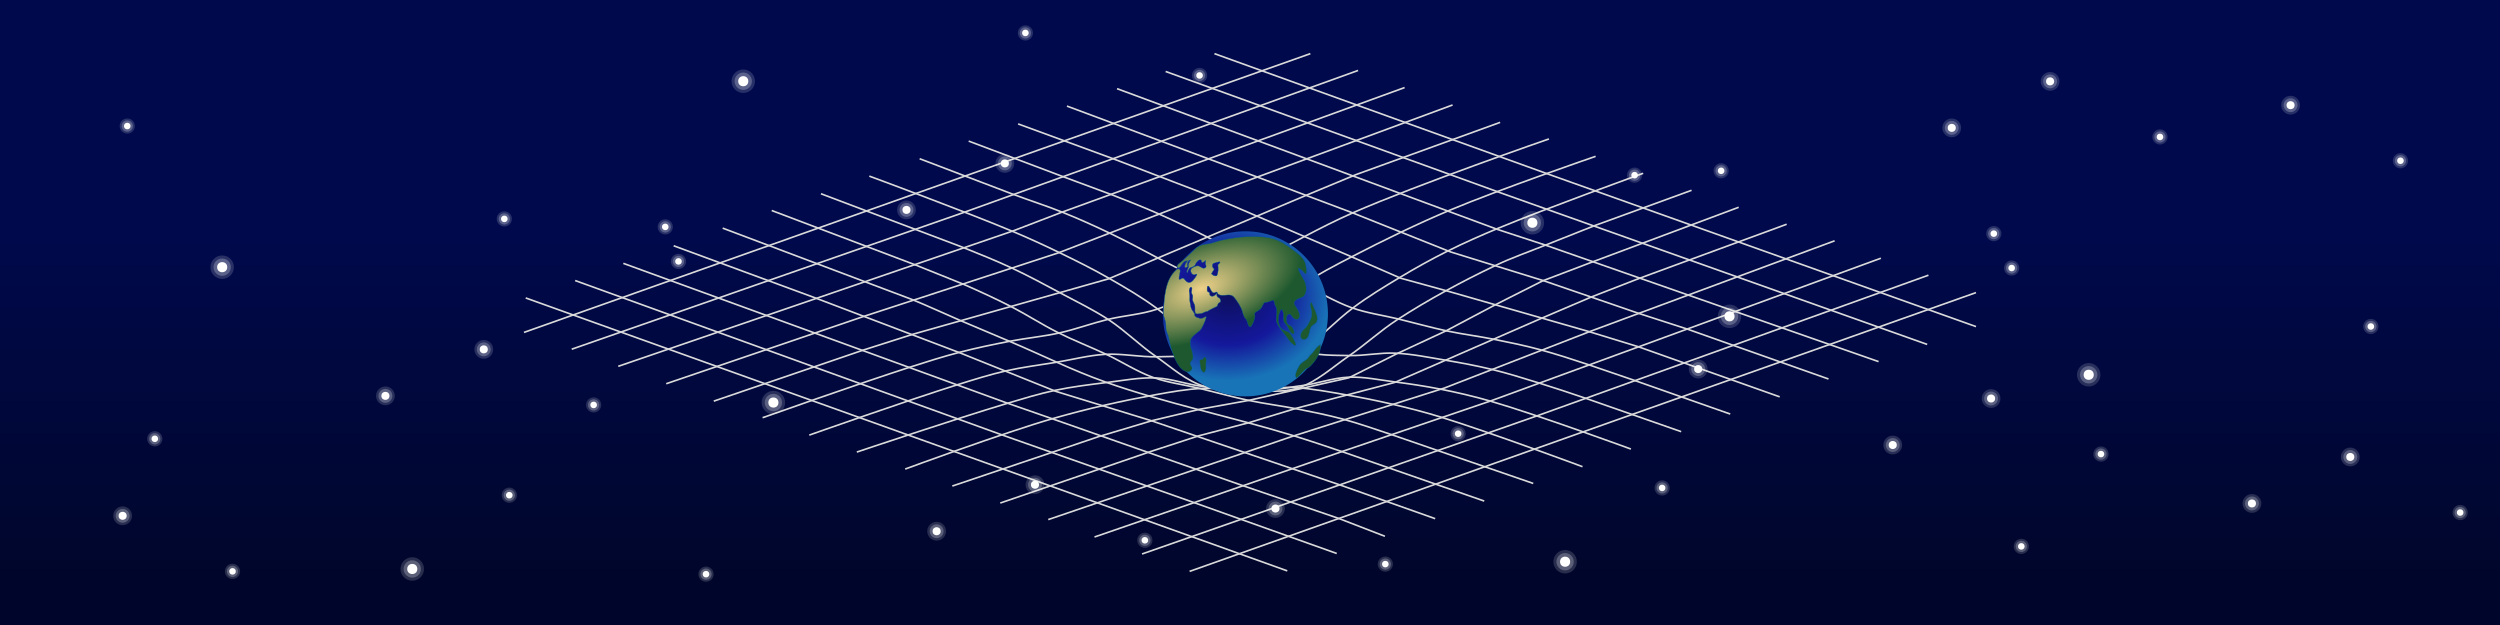 <svg xmlns="http://www.w3.org/2000/svg" viewBox="0 0 2000 500" fill-rule="evenodd"><rect x="0" y="0" width="2000" height="500" fill="#808080" stroke="none"/><style>.B{fill-opacity:.16}.C{fill-opacity:.24}</style><path d="M0 0h2000v500H0z" fill="url(#A)"/><g fill="none" stroke="#dadada" stroke-width="1.33"><path d="M971.56 42.925l266.616 96.223 342.632 122.124m-648.3-204.084l266.292 96.48 342.956 121.867M893.624 70.94l304.392 112.607 38.472 12.6 266.385 93.142M853.552 84.865l151.685 56.548 76.74 28.83 78.5 31.297 74.456 23.047 75.98 26.095 38.724 12.518 113.164 40M814.5 99.128l75.307 27.604 75.978 29.085 114.605 49.247 40.193 17.5 36.875 10.14 112.694 32.262 40.467 12.4 113.13 40.1M774.936 112.88l75.377 28.4 38.94 14.445c12.485 4.858 24.965 9.752 37.22 15.164 13.307 5.877 26.4 12.217 39.393 18.78 12.9 6.523 25.277 14.053 38.232 20.463 12.8 6.33 26.024 11.72 38.956 17.753 12.86 5.998 25.043 13.594 38.417 18.337 12.215 4.332 25.208 6.034 37.8 9.1 12.78 3.1 25.45 6.708 38.316 9.434 12.628 2.676 25.472 4.233 38.125 6.787 12.258 2.474 24.536 4.95 36.593 8.267 25.5 7.017 50.387 16.095 75.437 24.574l76.444 26.85m-648.473-204.25l75.324 28.674c13.158 4.897 26.562 9.145 39.582 14.395 12.78 5.154 25.363 10.812 37.787 16.774 13.04 6.257 25.77 13.14 38.544 19.924 12.55 6.664 25.5 12.673 37.428 20.4 14.074 9.136 26.14 21.105 40.004 30.554 12.275 8.366 24.034 18.375 38.126 23.07 11.703 3.9 24.494 3.378 36.828 3.667 12.216.287 24.4-2.443 36.6-1.918 13.5.58 26.826 3.344 40.15 5.588 12.428 2.094 24.84 4.375 37.1 7.344 12.594 3.05 24.974 6.935 37.36 10.743 12.915 3.97 25.723 8.286 38.523 12.617l75.892 26.506M695.47 140.898s77.292 28.5 115.256 44.456c12.618 5.3 25.058 11.032 37.368 17.014 13.1 6.366 26.166 12.845 38.808 20.078 13.247 7.58 26.5 15.3 38.743 24.396 13.9 10.326 25.75 23.203 39.23 34.084 12.748 10.3 23.673 24.663 39.336 29.465 11.544 3.54 24.183-.378 36.18-1.733 12.992-1.466 25.546-6.4 38.612-6.905 12.02-.455 23.973 2.104 35.902 3.65 12.4 1.6 24.805 3.42 37.08 5.85 13.46 2.664 26.855 5.747 40.035 9.558 38.128 11.027 112.7 38.435 112.7 38.435M578.142 182.498l151.445 57.078c13.296 5.394 26.288 11.5 39.475 17.168l39.325 16.64c25.207 10.686 49.788 22.98 75.6 32.108 49.187 17.394 100.62 27.686 150.5 42.98 13.243 4.06 26.363 8.517 39.487 12.95l113.416 39.423M538.92 196.6l112.768 41.53L768 282.293l76.716 30.815 75.32 23.133 152.47 51.894 75.653 26.804M498.677 210.684l305.385 111.18 37.46 13.052 152.882 53.656 76.524 26.153 36.998 14.306M460.133 224.438L802.36 348.196l152.957 53.913 114.065 40.676M420.57 238.36l609.25 218.348"/><path d="M1048.28 42.913L419.187 265.928M1086.46 56.36L771.062 169.943 457.367 279.375M1123.68 70.048l-274.345 99.784-38.92 14.916-315.828 108.315M1162.06 83.97l-195.7 72.28-119.777 46.077-155.232 50.68-158.374 53.977M1200.1 97.895l-115.232 41.765-40.12 16.666-157.8 66.708L730.53 267.34l-39.996 12.746-119.52 40.824m668.135-209.77s-105.762 36.645-156.943 59.137c-26.552 11.67-51.642 26.42-77.662 39.233-26.112 12.858-51.157 28.436-78.726 37.772-12.855 4.354-26.672 5.103-39.858 8.32-12.86 3.136-25.327 7.8-38.247 10.693-13.2 2.948-26.756 4.152-40.043 6.728-13.42 2.602-26.817 5.378-40.048 8.812-13.456 3.5-26.714 7.722-39.95 11.974-39.462 12.677-117.616 40.347-117.616 40.347M1276.5 125.062s-78.13 26.876-116.176 42.894c-26.942 11.342-53.266 24.16-79.22 37.613-13.183 6.834-26.408 13.7-38.808 21.868-13.596 8.954-25.47 20.318-38.83 29.62-12.436 8.66-24.08 19.375-38.4 24.333-12.444 4.3-26.14 3.652-39.304 4.016-13.87.384-27.732-2.73-41.586-1.936-13.1.752-25.912 4.16-38.855 6.316-13.512 2.25-27.152 3.88-40.5 6.913-12.842 2.914-25.425 6.893-37.996 10.814-40.13 12.52-119.4 40.564-119.4 40.564m667.135-209.43s-77.445 27.967-115.46 43.734c-14.082 5.84-28.05 12-41.682 18.826-12.725 6.374-25.174 13.314-37.378 20.637-12.795 7.676-25.608 15.424-37.53 24.394-14.156 10.652-26.367 23.696-40.178 34.792-12.752 10.245-23.768 24.364-39.362 29.303-12.575 3.983-26.436.297-39.56-1.045-12.992-1.33-25.518-6.356-38.566-6.915-13.13-.562-26.214 2.03-39.26 3.617-13.888 1.7-27.8 3.4-41.497 6.283-13.045 2.756-25.812 6.714-38.6 10.523-40.304 12.012-120.03 38.866-120.03 38.866"/><path d="M1429.32 179.397l-117.16 43.017-38.898 15.1-39.793 16.986-117.686 51.45-78.355 20.566-38.22 11.6-40.08 10.496-38.496 12.562-120.405 41.24M1467.7 192.64l-195.357 72.393-116.746 45.376-121.242 38.5-195.75 66.755m666.095-209.09l-312.37 114.24-118.593 40.38-198.13 68.395m667.133-209.432l-313.666 112.717-315.427 110.298m667.133-209.09L951.687 457.087m439.253-291.274l-116.26 43.455-40.47 15.373-37.958 19.172-39.292 20.796-39.357 18.3-38.456 19.3-80.313 18.14-38.797 7-38.082 9.094-42.66 12.726-117.452 39.66m591.407-236.6l-77.533 28.257-39.218 15.56c-13.516 5.438-27.324 10.227-40.468 16.5-26.83 12.828-53.122 27-78.1 43.13-13.583 8.778-25.496 19.938-38.834 29.085-13.357 9.16-25.743 20.892-41.182 25.783-11.857 3.757-24.82 1.978-37.256 2.024-12.988.05-25.946-2.388-38.922-1.82-12.563.55-25.015 2.785-37.385 5.045-27.26 4.982-54.348 11.132-80.994 18.743-40.37 11.53-119.2 40.697-119.2 40.697"/><path d="M656.758 155l113.225 42.772c13.304 5.32 26.62 10.653 39.6 16.72 13.344 6.236 26.312 13.255 39.3 20.204 12.95 6.93 26.257 13.315 38.505 21.422 12.968 8.584 24.036 19.795 36.807 28.668 12.716 8.834 24.68 20.014 39.534 24.386 12.5 3.68 28.093 1.627 41.122 1.793 11.57.147 21.135-1.688 32.673-.82 13.05.98 25.958 3.4 38.852 5.648 12.653 2.197 25.257 4.712 37.762 7.634 12.96 3.028 25.865 6.34 38.585 10.25 38.244 11.757 113.283 39.672 113.283 39.672m-648.64-204.934l114.775 43.45 38.184 15.35c12.944 5.628 25.775 11.542 38.346 17.96 12.68 6.475 24.63 14.322 37.354 20.7 12.908 6.48 26.426 11.676 39.487 17.843 12.44 5.874 24.07 13.598 37.02 18.243 11.842 4.248 24.507 5.707 36.74 8.643 13.217 3.173 26.307 6.898 39.608 9.697 13.018 2.74 26.255 4.34 39.3 6.94 11.944 2.38 23.908 4.756 35.667 7.927 13.22 3.564 26.146 8.147 39.144 12.452l113.62 39.13"/></g><circle cx="996.319" cy="251.074" r="66.031" fill="url(#B)"/><g stroke="#005f8d" stroke-width=".3" fill="url(#C)"><path d="M1003.16 189.275l-5.318.095c-6.862.188-13.684 1.4-20.403 2.81-2.86.6-5.6 1.68-8.432 2.394-3.136.79-6.565.67-9.474 2.082-2.262 1.098-3.946 3.122-5.83 4.79-.754.666-1.457 1.388-2.186 2.082-1.352 1.285-2.8 2.477-4.06 3.85-1.92 2.093-7.365 4.703-5.3 6.663 1.37 1.306 3.058-2.292 4.27-3.748 1.443-1.734 2.58-1.557 3.435-1.77.843-.21-2.96 3.118-1.874 5.414.34.715 2.495-.47 2.082-1.145-.62-1.014.032-4.555 2.082-4.893 1.154-.2-1.82 2.133-1.353 4.893.307 1.818-2.016 3.787-1.145 5.413.286.534.966-3.527 2.915-4.164 1.45-.475 3.003-.826 3.54-2.082.802-1.88 2.822-4.797 4.684-3.956.703.317-.34 4.106 3.54.52.74-.683-.404 2.15.104 3.02 1.022 1.75.176 2.826-1.25 3.02-1.73.235-3.147-1.86-4.893-1.874-1.624-.013-3.225.77-4.58 1.666-2.636 1.74-.114 6.456 2.3 5.31 2.566-1.224 1.448.436-.104 2.707-1.803 2.637-4.613 5.922-8.016 1.457-.71-.93-1.312-2.083-3.123-.728-2.983 2.23-.87-3.9-.625-6.038.14-1.225-.84-3.1-3.123-1.145-8.997 7.67-9.57 22.137-10.306 33.936-.257 4.145 2.156 5.416 2.082 12.388-.016 1.532.44 3.068 1.04 4.477 1.528 3.57 1.854 8.37 3.436 13.012 2.36 6.93 5.632 16.55 12.842 17.818 1.374.242 2.983-1.044 3.46-2.356.584-1.606-1.682-3.247-1.398-4.932.2-1.18 1.734-1.79 2.06-2.944.482-1.7-.015-3.552-.308-5.295-.33-1.956-1.432-3.75-1.614-5.726-.156-1.7-.217-3.537.47-5.1.675-1.54 2.194-2.557 3.383-3.748 1.57-1.573 3.82-2.56 4.945-4.476 1.652-2.813 3.52-7.18 3.852-9.317.227-1.465-2.95 1.967-5.414.937-1.188-.497-2.67-.67-3.487-1.666-.49-.595-.256-1.536-.573-2.238-.43-.956-1.264-1.683-1.77-2.602-.4-.73-.757-1.492-.99-2.3-.216-.743-.232-1.53-.365-2.29-.175-1.01-.476-2-.572-3.02-.103-1.088.035-2.186 0-3.28-.026-.817-.093-1.632-.156-2.446-.074-.956-.51-1.938-.26-2.863.227-.84.67-2.365 1.5-2.134 1.493.41.006 3.126.364 4.633.19.802.798 1.477.937 2.3.182 1.06-.34 2.165-.156 3.227.233 1.35 1.05 2.53 1.56 3.8.875 2.166-.08 5.066.677 6.663.6 1.264 2.77.623 4.164.52.647-.047 1.266-.294 1.874-.52.647-.24 1.228-.64 1.874-.885.738-.28 1.665-.167 2.273-.67 1.203-.997 3.843-2.016 5.963-3.165.556-.302 1.39-.5 1.546-1.105.297-1.18.765-2.338 2.06-2.723.893-.266.413-1.962 0-2.797-.288-.58-.972-.878-1.546-1.178-1.648-.862-.634-3.702-1.178-3.018-.657.826-2.348 2.48-3.975 2.135-1.805-.384-1.58-1.55-1.546-2.356.04-.936-1.898-1.055-1.987-1.987-.422-4.398.948-5.213 2.502-1.325.564 1.41 2.297 3.75 3.534 2.87 2.12-1.506 1.97.434 2.65 1.03 2.82 2.48 7.836-.367 11.188 1.325 1.473.743 2.39 2.294 3.387 3.607 1.458 1.92 2.65 4.04 3.754 6.183 1.453 2.825 1.47 6.552 3.754 8.76 1.76 1.7 1.44 5.77 3.386 6.404.874.285 1.408-1.22 1.914-1.988.73-1.11 1.187-2.4 1.546-3.68.314-1.123.78-2.324.515-3.46-.408-1.748.123-2.37 1.03-2.797 1.213-.572 2.282-1.424 3.313-2.282 1.788-1.488 2.336-5.313 3.9-5.3 1.577.014 4.96-1.236 5.963-1.693 1.417-.645 1.023 2.644 2.282 4.564 2.402 3.663-.4 8.965 1.03 13.103 1.36 3.907 4.435 6.996 6.92 10.305 1.883 2.507 3.52 5.342 6.037 7.214 5.402 4.02-.298-5.91-2.062-8.392-1.813-2.553-6.342-2.318-7.95-5.005-2.012-3.363-2.02-8.287-.92-11.4 1.245-3.53 2.1-4.668 3.13-.22.652 2.823-.574 6.647 1.62 8.54 2.788 2.405 2.766 6.157 5.447 7.803 3.75 2.3.73-5.822-1.62-6.33-5.252-1.138-2.52-14.102 1.62-7.214 2.666 4.435 10.364 2.534 2.798-8.244-3.475-4.95 3.018-6.168 5.447-7.36 4.07-2 3.638-9.642 1.325-13.544-5.97-10.073-6.35-12.873.736-5.3 2.045 2.186 1.145-6.215 0-8.98-1.992-4.808-6.876-7.92-11.042-11.04-4.253-3.187-8.895-6.128-13.986-7.656-5.065-1.52-10.426-1.845-15.763-1.83zm-27.688 20.188c1.15.008.476.928-1.156 2.328.273 2.88.565 5.76-.884 8.833-1.094.234-2.256.298-4.122-1.398-.676-.27 2.463-3.742 1.988-4.123-2.628-2.1-.766-4.5-.516-4.416 2.466-.86 3.953-1.23 4.7-1.224z"/><path d="M963.07 285.975c-.287.27-.676 1.947-2.082 1.796-2.033-.22-.884 2.635-.755 4.58.1 1.35.377 3.357 1.588 4.762 2 2.324 2.89-1.288 2.992-2.16.032-.265-.183-4.286.052-5.36.49-2.228-.43-4.897-1.795-3.618zm93.38-9.941c-.043-.948-1.726.838-2.446 1.457-1.533 1.318-2.54 3.147-3.852 4.685-1.053 1.234-2.482 2.202-3.227 3.643-1.287 2.488-5.633 3.584-7.34 6.56-1.636 2.852-4.565 8.2-2.343 9.94.582.456 7.915-8.82 8.85-7.807.426.462 10.81-8.563 10.358-18.478zm-12.29-13.429c-6.053 4.508-3.82 11.02.73 8.484 2.63-1.466 2.465-6.77 3.747-9.213 1.078-2.053 4.237-2.72 4.893-4.945.958-3.247-.677-6.86-2.082-9.94-2.768-6.07-2.148-6.225-3.123-3.644-.496 1.313 1.63 5.956.99 9.317-.78 4.102-4.275 9.288-5.153 9.942z"/></g><g fill="#fff"><circle cx="403.461" cy="175.111" r="2.62"/><circle cx="403.461" cy="175.111" r="6.08" class="B"/><circle cx="403.461" cy="175.111" r="4.494" class="C"/><circle cx="820.319" cy="26.347" r="2.62"/><circle cx="820.319" cy="26.347" r="6.08" class="B"/><circle cx="820.319" cy="26.347" r="4.494" class="C"/><circle cx="1609.32" cy="214.428" r="2.62"/><circle cx="1609.32" cy="214.428" r="6.08" class="B"/><circle cx="1609.32" cy="214.428" r="4.494" class="C"/><circle cx="1896.67" cy="261.192" r="2.62"/><circle cx="1896.67" cy="261.192" r="6.08" class="B"/><circle cx="1896.67" cy="261.192" r="4.494" class="C"/><circle cx="387.015" cy="279.49" r="3.235"/><circle cx="387.015" cy="279.49" r="7.508" class="B"/><circle cx="387.015" cy="279.49" r="5.549" class="C"/><circle cx="1020.37" cy="406.829" r="3.235"/><circle cx="1020.37" cy="406.829" r="7.508" class="B"/><circle cx="1020.37" cy="406.829" r="5.549" class="C"/><circle cx="98.111" cy="412.638" r="3.235"/><circle cx="98.111" cy="412.638" r="7.508" class="B"/><circle cx="98.111" cy="412.638" r="5.549" class="C"/><circle cx="1832.46" cy="84.144" r="3.235"/><circle cx="1832.46" cy="84.144" r="7.508" class="B"/><circle cx="1832.46" cy="84.144" r="5.549" class="C"/><circle cx="803.873" cy="130.726" r="3.235"/><circle cx="803.873" cy="130.726" r="7.508" class="B"/><circle cx="803.873" cy="130.726" r="5.549" class="C"/><circle cx="827.987" cy="387.785" r="3.235"/><circle cx="827.987" cy="387.785" r="7.508" class="B"/><circle cx="827.987" cy="387.785" r="5.549" class="C"/><circle cx="1640.08" cy="65.1" r="3.235"/><circle cx="1640.08" cy="65.1" r="7.508" class="B"/><circle cx="1640.08" cy="65.1" r="5.549" class="C"/><circle cx="1592.87" cy="318.807" r="3.235"/><circle cx="1592.87" cy="318.807" r="7.508" class="B"/><circle cx="1592.87" cy="318.807" r="5.549" class="C"/><circle cx="1880.23" cy="365.571" r="3.235"/><circle cx="1880.23" cy="365.571" r="7.508" class="B"/><circle cx="1880.23" cy="365.571" r="5.549" class="C"/><circle cx="308.336" cy="316.688" r="3.235"/><circle cx="308.336" cy="316.688" r="7.508" class="B"/><circle cx="308.336" cy="316.688" r="5.549" class="C"/><circle cx="725.195" cy="167.924" r="3.235"/><circle cx="725.195" cy="167.924" r="7.508" class="B"/><circle cx="725.195" cy="167.924" r="5.549" class="C"/><circle cx="1358.55" cy="295.263" r="3.235"/><circle cx="1358.55" cy="295.263" r="7.508" class="B"/><circle cx="1358.55" cy="295.263" r="5.549" class="C"/><circle cx="749.309" cy="424.983" r="3.235"/><circle cx="749.309" cy="424.983" r="7.508" class="B"/><circle cx="749.309" cy="424.983" r="5.549" class="C"/><circle cx="1561.4" cy="102.297" r="3.235"/><circle cx="1561.4" cy="102.297" r="7.508" class="B"/><circle cx="1561.4" cy="102.297" r="5.549" class="C"/><circle cx="1514.19" cy="356.005" r="3.235"/><circle cx="1514.19" cy="356.005" r="7.508" class="B"/><circle cx="1514.19" cy="356.005" r="5.549" class="C"/><circle cx="1801.55" cy="402.769" r="3.235"/><circle cx="1801.55" cy="402.769" r="7.508" class="B"/><circle cx="1801.55" cy="402.769" r="5.549" class="C"/><circle cx="177.75" cy="213.739" r="4.045"/><circle cx="177.75" cy="213.739" r="9.387" class="B"/><circle cx="177.75" cy="213.739" r="6.939" class="C"/><circle cx="594.609" cy="64.975" r="4.045"/><circle cx="594.609" cy="64.975" r="9.387" class="B"/><circle cx="594.609" cy="64.975" r="6.939" class="C"/><circle cx="1225.9" cy="178.204" r="4.045"/><circle cx="1225.9" cy="178.204" r="9.387" class="B"/><circle cx="1225.9" cy="178.204" r="6.939" class="C"/><circle cx="618.723" cy="322.034" r="4.045"/><circle cx="618.723" cy="322.034" r="9.387" class="B"/><circle cx="618.723" cy="322.034" r="6.939" class="C"/><circle cx="1252.08" cy="449.373" r="4.045"/><circle cx="1252.08" cy="449.373" r="9.387" class="B"/><circle cx="1252.08" cy="449.373" r="6.939" class="C"/><circle cx="329.819" cy="455.182" r="4.045"/><circle cx="329.819" cy="455.182" r="9.387" class="B"/><circle cx="329.819" cy="455.182" r="6.939" class="C"/><circle cx="1383.61" cy="253.056" r="4.045"/><circle cx="1383.61" cy="253.056" r="9.387" class="B"/><circle cx="1383.61" cy="253.056" r="6.939" class="C"/><circle cx="1670.96" cy="299.82" r="4.045"/><circle cx="1670.96" cy="299.82" r="9.387" class="B"/><circle cx="1670.96" cy="299.82" r="6.939" class="C"/><circle cx="101.817" cy="100.824" r="2.62"/><circle cx="101.817" cy="100.824" r="6.08" class="B"/><circle cx="101.817" cy="100.824" r="4.494" class="C"/><circle cx="542.789" cy="209.119" r="2.62"/><circle cx="542.789" cy="209.119" r="6.08" class="B"/><circle cx="542.789" cy="209.119" r="4.494" class="C"/><circle cx="1166.52" cy="346.959" r="2.62"/><circle cx="1166.52" cy="346.959" r="6.08" class="B"/><circle cx="1166.52" cy="346.959" r="4.494" class="C"/><circle cx="959.648" cy="60.355" r="2.62"/><circle cx="959.648" cy="60.355" r="6.08" class="B"/><circle cx="959.648" cy="60.355" r="4.494" class="C"/><circle cx="1307.67" cy="140.141" r="2.62"/><circle cx="1307.67" cy="140.141" r="6.08" class="B"/><circle cx="1307.67" cy="140.141" r="4.494" class="C"/><circle cx="1595.03" cy="186.905" r="2.62"/><circle cx="1595.03" cy="186.905" r="6.08" class="B"/><circle cx="1595.03" cy="186.905" r="4.494" class="C"/><circle cx="123.84" cy="351.032" r="2.62"/><circle cx="123.84" cy="351.032" r="6.08" class="B"/><circle cx="123.84" cy="351.032" r="4.494" class="C"/><circle cx="532.215" cy="181.511" r="2.62"/><circle cx="532.215" cy="181.511" r="6.08" class="B"/><circle cx="532.215" cy="181.511" r="4.494" class="C"/><circle cx="564.812" cy="459.327" r="2.62"/><circle cx="564.812" cy="459.327" r="6.08" class="B"/><circle cx="564.812" cy="459.327" r="4.494" class="C"/><circle cx="1376.9" cy="136.642" r="2.62"/><circle cx="1376.9" cy="136.642" r="6.08" class="B"/><circle cx="1376.9" cy="136.642" r="4.494" class="C"/><circle cx="1329.7" cy="390.349" r="2.62"/><circle cx="1329.7" cy="390.349" r="6.08" class="B"/><circle cx="1329.7" cy="390.349" r="4.494" class="C"/><circle cx="407.437" cy="396.159" r="2.62"/><circle cx="407.437" cy="396.159" r="6.08" class="B"/><circle cx="407.437" cy="396.159" r="4.494" class="C"/><circle cx="1617.05" cy="437.113" r="2.62"/><circle cx="1617.05" cy="437.113" r="6.08" class="B"/><circle cx="1617.05" cy="437.113" r="4.494" class="C"/><circle cx="474.913" cy="323.938" r="2.62"/><circle cx="474.913" cy="323.938" r="6.08" class="B"/><circle cx="474.913" cy="323.938" r="4.494" class="C"/><circle cx="1108.27" cy="451.277" r="2.62"/><circle cx="1108.27" cy="451.277" r="6.08" class="B"/><circle cx="1108.27" cy="451.277" r="4.494" class="C"/><circle cx="186.009" cy="457.087" r="2.62"/><circle cx="186.009" cy="457.087" r="6.08" class="B"/><circle cx="186.009" cy="457.087" r="4.494" class="C"/><circle cx="1920.36" cy="128.592" r="2.62"/><circle cx="1920.36" cy="128.592" r="6.08" class="B"/><circle cx="1920.36" cy="128.592" r="4.494" class="C"/><circle cx="915.886" cy="432.233" r="2.62"/><circle cx="915.886" cy="432.233" r="6.08" class="B"/><circle cx="915.886" cy="432.233" r="4.494" class="C"/><circle cx="1727.98" cy="109.548" r="2.62"/><circle cx="1727.98" cy="109.548" r="6.08" class="B"/><circle cx="1727.98" cy="109.548" r="4.494" class="C"/><circle cx="1680.77" cy="363.255" r="2.62"/><circle cx="1680.77" cy="363.255" r="6.08" class="B"/><circle cx="1680.77" cy="363.255" r="4.494" class="C"/><circle cx="1968.13" cy="410.019" r="2.62"/><circle cx="1968.13" cy="410.019" r="6.08" class="B"/><circle cx="1968.13" cy="410.019" r="4.494" class="C"/></g><defs><linearGradient id="A" x1="1000" y1="459.589" x2="1000" y2="182.523" gradientUnits="userSpaceOnUse"><stop offset="0" stop-color="#00062b"/><stop offset="1" stop-color="#00094c"/></linearGradient><radialGradient id="B" cx="0" cy="0" r="1" gradientUnits="userSpaceOnUse" gradientTransform="matrix(81.08 -1.666 1.357 66.076 982.775 238.118)"><stop offset="0" stop-color="#0d0f60"/><stop offset=".57" stop-color="#14189b"/><stop offset="1" stop-color="#1873b7"/></radialGradient><radialGradient id="C" cx="0" cy="0" r="1" gradientUnits="userSpaceOnUse" gradientTransform="matrix(78.942 -31.128 14.423 36.576 961.15 231.053)"><stop offset="0" stop-color="#eed189"/><stop offset="1" stop-color="#1d582e"/></radialGradient></defs></svg>